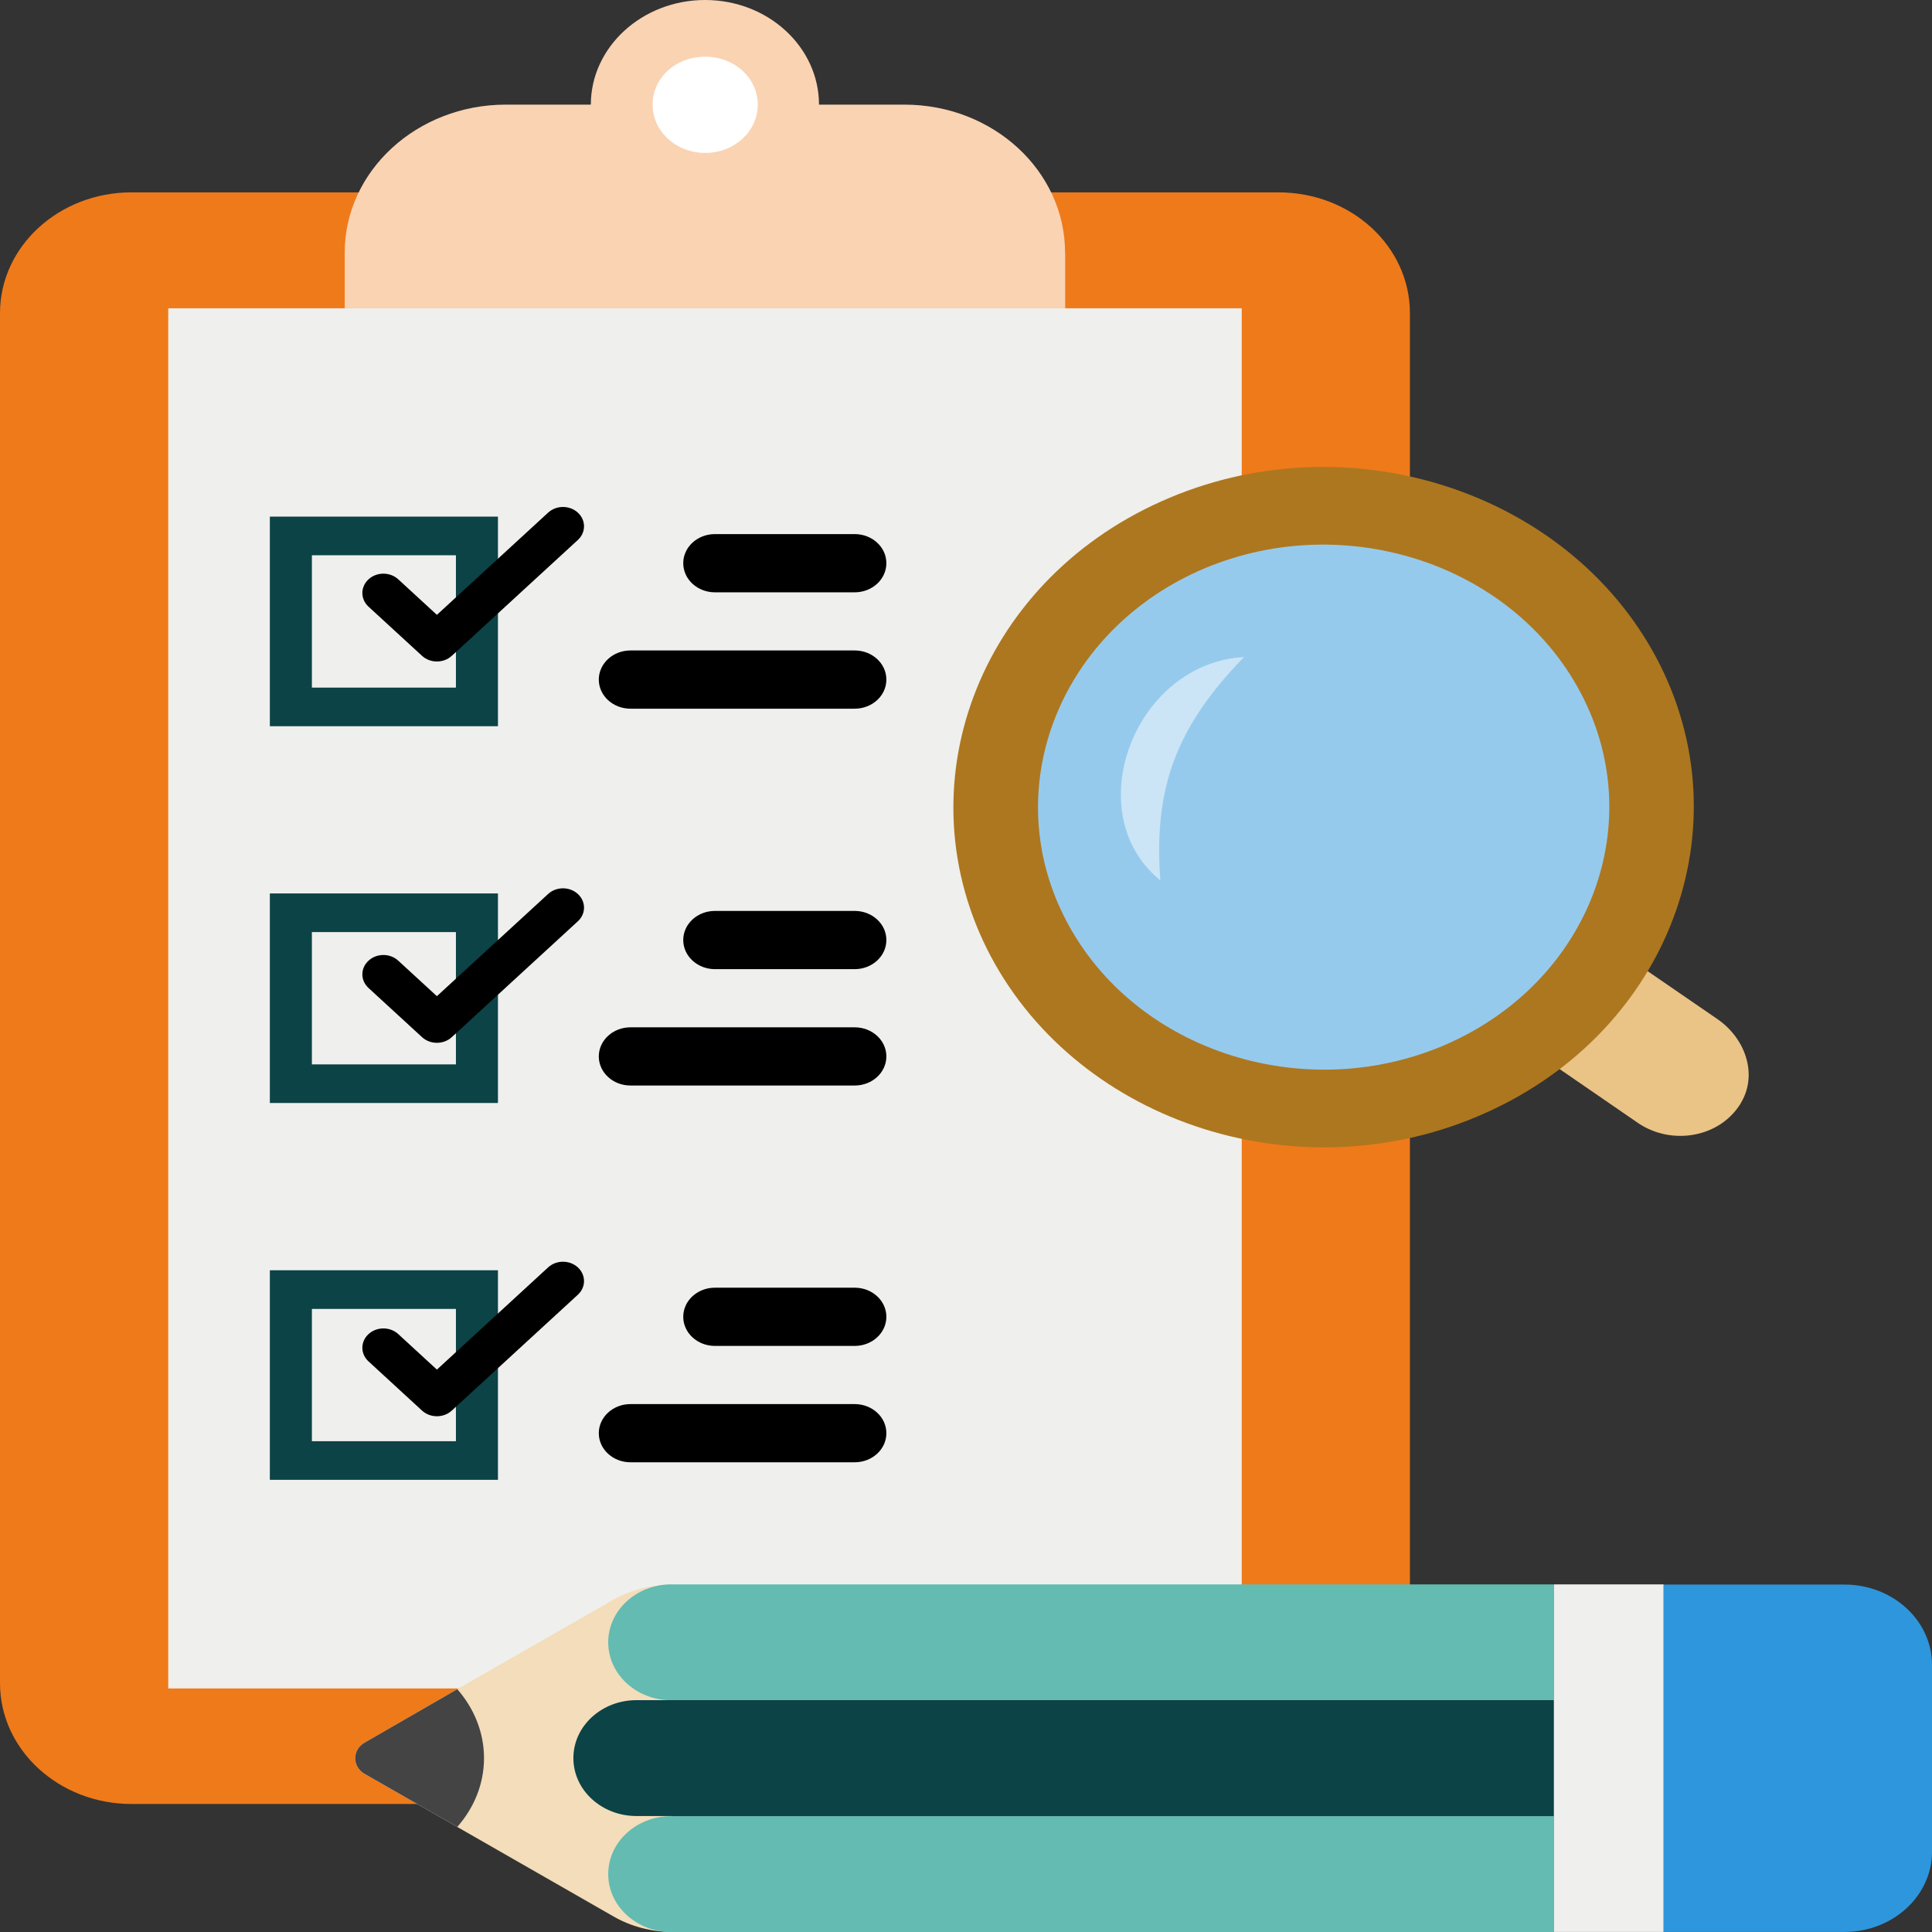 <svg width="65" height="65" viewBox="0 0 65 65" fill="none" xmlns="http://www.w3.org/2000/svg">
<rect x="0" y="0" width="65" height="65" fill="#333333" stroke="none"/>
<path d="M47.435 10.535V56.629C47.435 58.877 45.459 60.693 43.013 60.693H4.421C1.99 60.693 0 58.877 0 56.629V10.535C0 8.287 1.99 6.472 4.421 6.472H43.013C45.459 6.472 47.435 8.287 47.435 10.535Z" fill="#EF7A1A"/>
<path d="M41.776 10.372H5.66V56.806H41.776V10.372Z" fill="#EFEFED"/>
<path d="M58.575 37.103C57.883 38.267 56.262 38.552 55.127 37.794L52.312 35.858C53.491 34.896 54.477 33.773 55.258 32.553L57.763 34.274C58.721 34.923 59.147 36.143 58.573 37.103H58.575Z" fill="#EAC386"/>
<path d="M49.984 37.441C43.824 40.216 36.353 37.846 33.333 32.173C30.328 26.498 32.892 19.633 39.065 16.871C45.24 14.096 52.711 16.466 55.731 22.139C58.737 27.813 56.158 34.679 49.984 37.441Z" fill="#AD771F"/>
<path d="M48.748 35.098C43.989 37.224 38.227 35.41 35.897 31.021C33.569 26.648 35.557 21.353 40.319 19.212C45.078 17.086 50.839 18.9 53.169 23.289C55.497 27.662 53.509 32.957 48.748 35.096V35.098Z" fill="#96CAED"/>
<path d="M39.038 29.619C36.252 27.35 38.166 22.307 41.853 22.106C39.553 24.474 38.81 26.526 39.038 29.619Z" fill="#CBE5F6"/>
<path d="M35.837 8.502V10.372H11.597V8.502C11.597 5.754 14.028 3.52 17.018 3.52H19.878C19.878 1.585 21.602 0 23.723 0C25.844 0 27.554 1.585 27.554 3.52H30.426C33.417 3.52 35.833 5.754 35.833 8.502H35.837Z" fill="#FAD3B3"/>
<path d="M25.494 3.52C25.494 4.428 24.698 5.145 23.726 5.145C22.753 5.145 21.957 4.428 21.957 3.52C21.957 2.612 22.738 1.908 23.726 1.908C24.713 1.908 25.494 2.626 25.494 3.52Z" fill="white"/>
<path d="M16.753 24.433H9.079V17.381H16.753V24.433ZM10.493 23.134H15.339V18.681H10.493V23.134Z" fill="#0B4346"/>
<path d="M16.753 37.109H9.079V30.059H16.753V37.109ZM10.493 35.81H15.339V31.359H10.493V35.81Z" fill="#0B4346"/>
<path d="M16.753 49.787H9.079V42.737H16.753V49.787ZM10.493 48.488H15.339V44.037H10.493V48.488Z" fill="#0B4346"/>
<path d="M14.699 22.255C14.511 22.255 14.332 22.187 14.199 22.065L12.399 20.411C12.122 20.157 12.122 19.745 12.399 19.491C12.675 19.237 13.123 19.237 13.399 19.491L14.699 20.686L18.441 17.247C18.718 16.993 19.165 16.993 19.441 17.247C19.718 17.501 19.718 17.913 19.441 18.167L15.199 22.065C15.066 22.187 14.887 22.255 14.699 22.255Z" fill="black"/>
<path d="M14.699 35.084C14.511 35.084 14.332 35.016 14.199 34.894L12.399 33.24C12.122 32.986 12.122 32.575 12.399 32.321C12.675 32.066 13.123 32.066 13.399 32.321L14.699 33.515L18.441 30.077C18.718 29.823 19.165 29.823 19.441 30.077C19.718 30.331 19.718 30.742 19.441 30.996L15.199 34.894C15.066 35.016 14.887 35.084 14.699 35.084Z" fill="black"/>
<path d="M14.699 47.648C14.511 47.648 14.332 47.58 14.199 47.458L12.399 45.803C12.122 45.55 12.122 45.138 12.399 44.884C12.675 44.63 13.123 44.63 13.399 44.884L14.699 46.079L18.441 42.64C18.718 42.386 19.165 42.386 19.441 42.64C19.718 42.894 19.718 43.306 19.441 43.56L15.199 47.458C15.066 47.58 14.887 47.648 14.699 47.648Z" fill="black"/>
<path d="M22.634 53.311V64.998C21.927 64.998 21.235 64.822 20.63 64.471L15.383 61.465L12.259 59.676C11.846 59.432 11.846 58.877 12.259 58.633L15.383 56.831L20.63 53.825C21.233 53.486 21.925 53.311 22.634 53.311Z" fill="#F3DDBA"/>
<path d="M52.278 53.305H22.584C21.413 53.305 20.463 54.178 20.463 55.254C20.463 56.331 21.413 57.203 22.584 57.203H52.278V53.305Z" fill="#63BBB2"/>
<path d="M52.278 61.102H22.584C21.413 61.102 20.463 61.975 20.463 63.051C20.463 64.127 21.413 65 22.584 65H52.278V61.102Z" fill="#63BBB2"/>
<path d="M52.284 57.198V61.098H21.412C20.247 61.098 19.291 60.231 19.291 59.149C19.291 58.066 20.249 57.2 21.412 57.2H52.284V57.198Z" fill="#0B4346"/>
<path d="M16.284 59.149C16.284 60.029 15.944 60.828 15.385 61.464L12.261 59.676C11.848 59.432 11.848 58.877 12.261 58.633L15.385 56.831C15.944 57.467 16.284 58.28 16.284 59.147V59.149Z" fill="#444445"/>
<path d="M55.974 53.305H52.278V64.998H55.974V53.305Z" fill="#EFEFED"/>
<path d="M65.001 56.02V62.291C65.001 63.794 63.675 64.998 62.054 64.998H55.968V53.311H62.054C63.675 53.311 65.001 54.515 65.001 56.019V56.02Z" fill="#2E96DC"/>
<path d="M28.755 19.928H24.053C23.464 19.928 22.987 19.489 22.987 18.948C22.987 18.407 23.464 17.969 24.053 17.969H28.755C29.344 17.969 29.821 18.407 29.821 18.948C29.821 19.489 29.344 19.928 28.755 19.928Z" fill="black"/>
<path d="M28.755 23.843H21.212C20.623 23.843 20.146 23.405 20.146 22.864C20.146 22.323 20.623 21.884 21.212 21.884H28.755C29.344 21.884 29.821 22.323 29.821 22.864C29.821 23.405 29.344 23.843 28.755 23.843Z" fill="black"/>
<path d="M28.755 32.606H24.053C23.464 32.606 22.987 32.167 22.987 31.626C22.987 31.085 23.464 30.647 24.053 30.647H28.755C29.344 30.647 29.821 31.085 29.821 31.626C29.821 32.167 29.344 32.606 28.755 32.606Z" fill="black"/>
<path d="M28.755 36.521H21.212C20.623 36.521 20.146 36.083 20.146 35.542C20.146 35.001 20.623 34.563 21.212 34.563H28.755C29.344 34.563 29.821 35.001 29.821 35.542C29.821 36.083 29.344 36.521 28.755 36.521Z" fill="black"/>
<path d="M28.755 45.282H24.053C23.464 45.282 22.987 44.843 22.987 44.302C22.987 43.761 23.464 43.323 24.053 43.323H28.755C29.344 43.323 29.821 43.761 29.821 44.302C29.821 44.843 29.344 45.282 28.755 45.282Z" fill="black"/>
<path d="M28.755 49.197H21.212C20.623 49.197 20.146 48.759 20.146 48.218C20.146 47.677 20.623 47.239 21.212 47.239H28.755C29.344 47.239 29.821 47.677 29.821 48.218C29.821 48.759 29.344 49.197 28.755 49.197Z" fill="black"/>
</svg>

